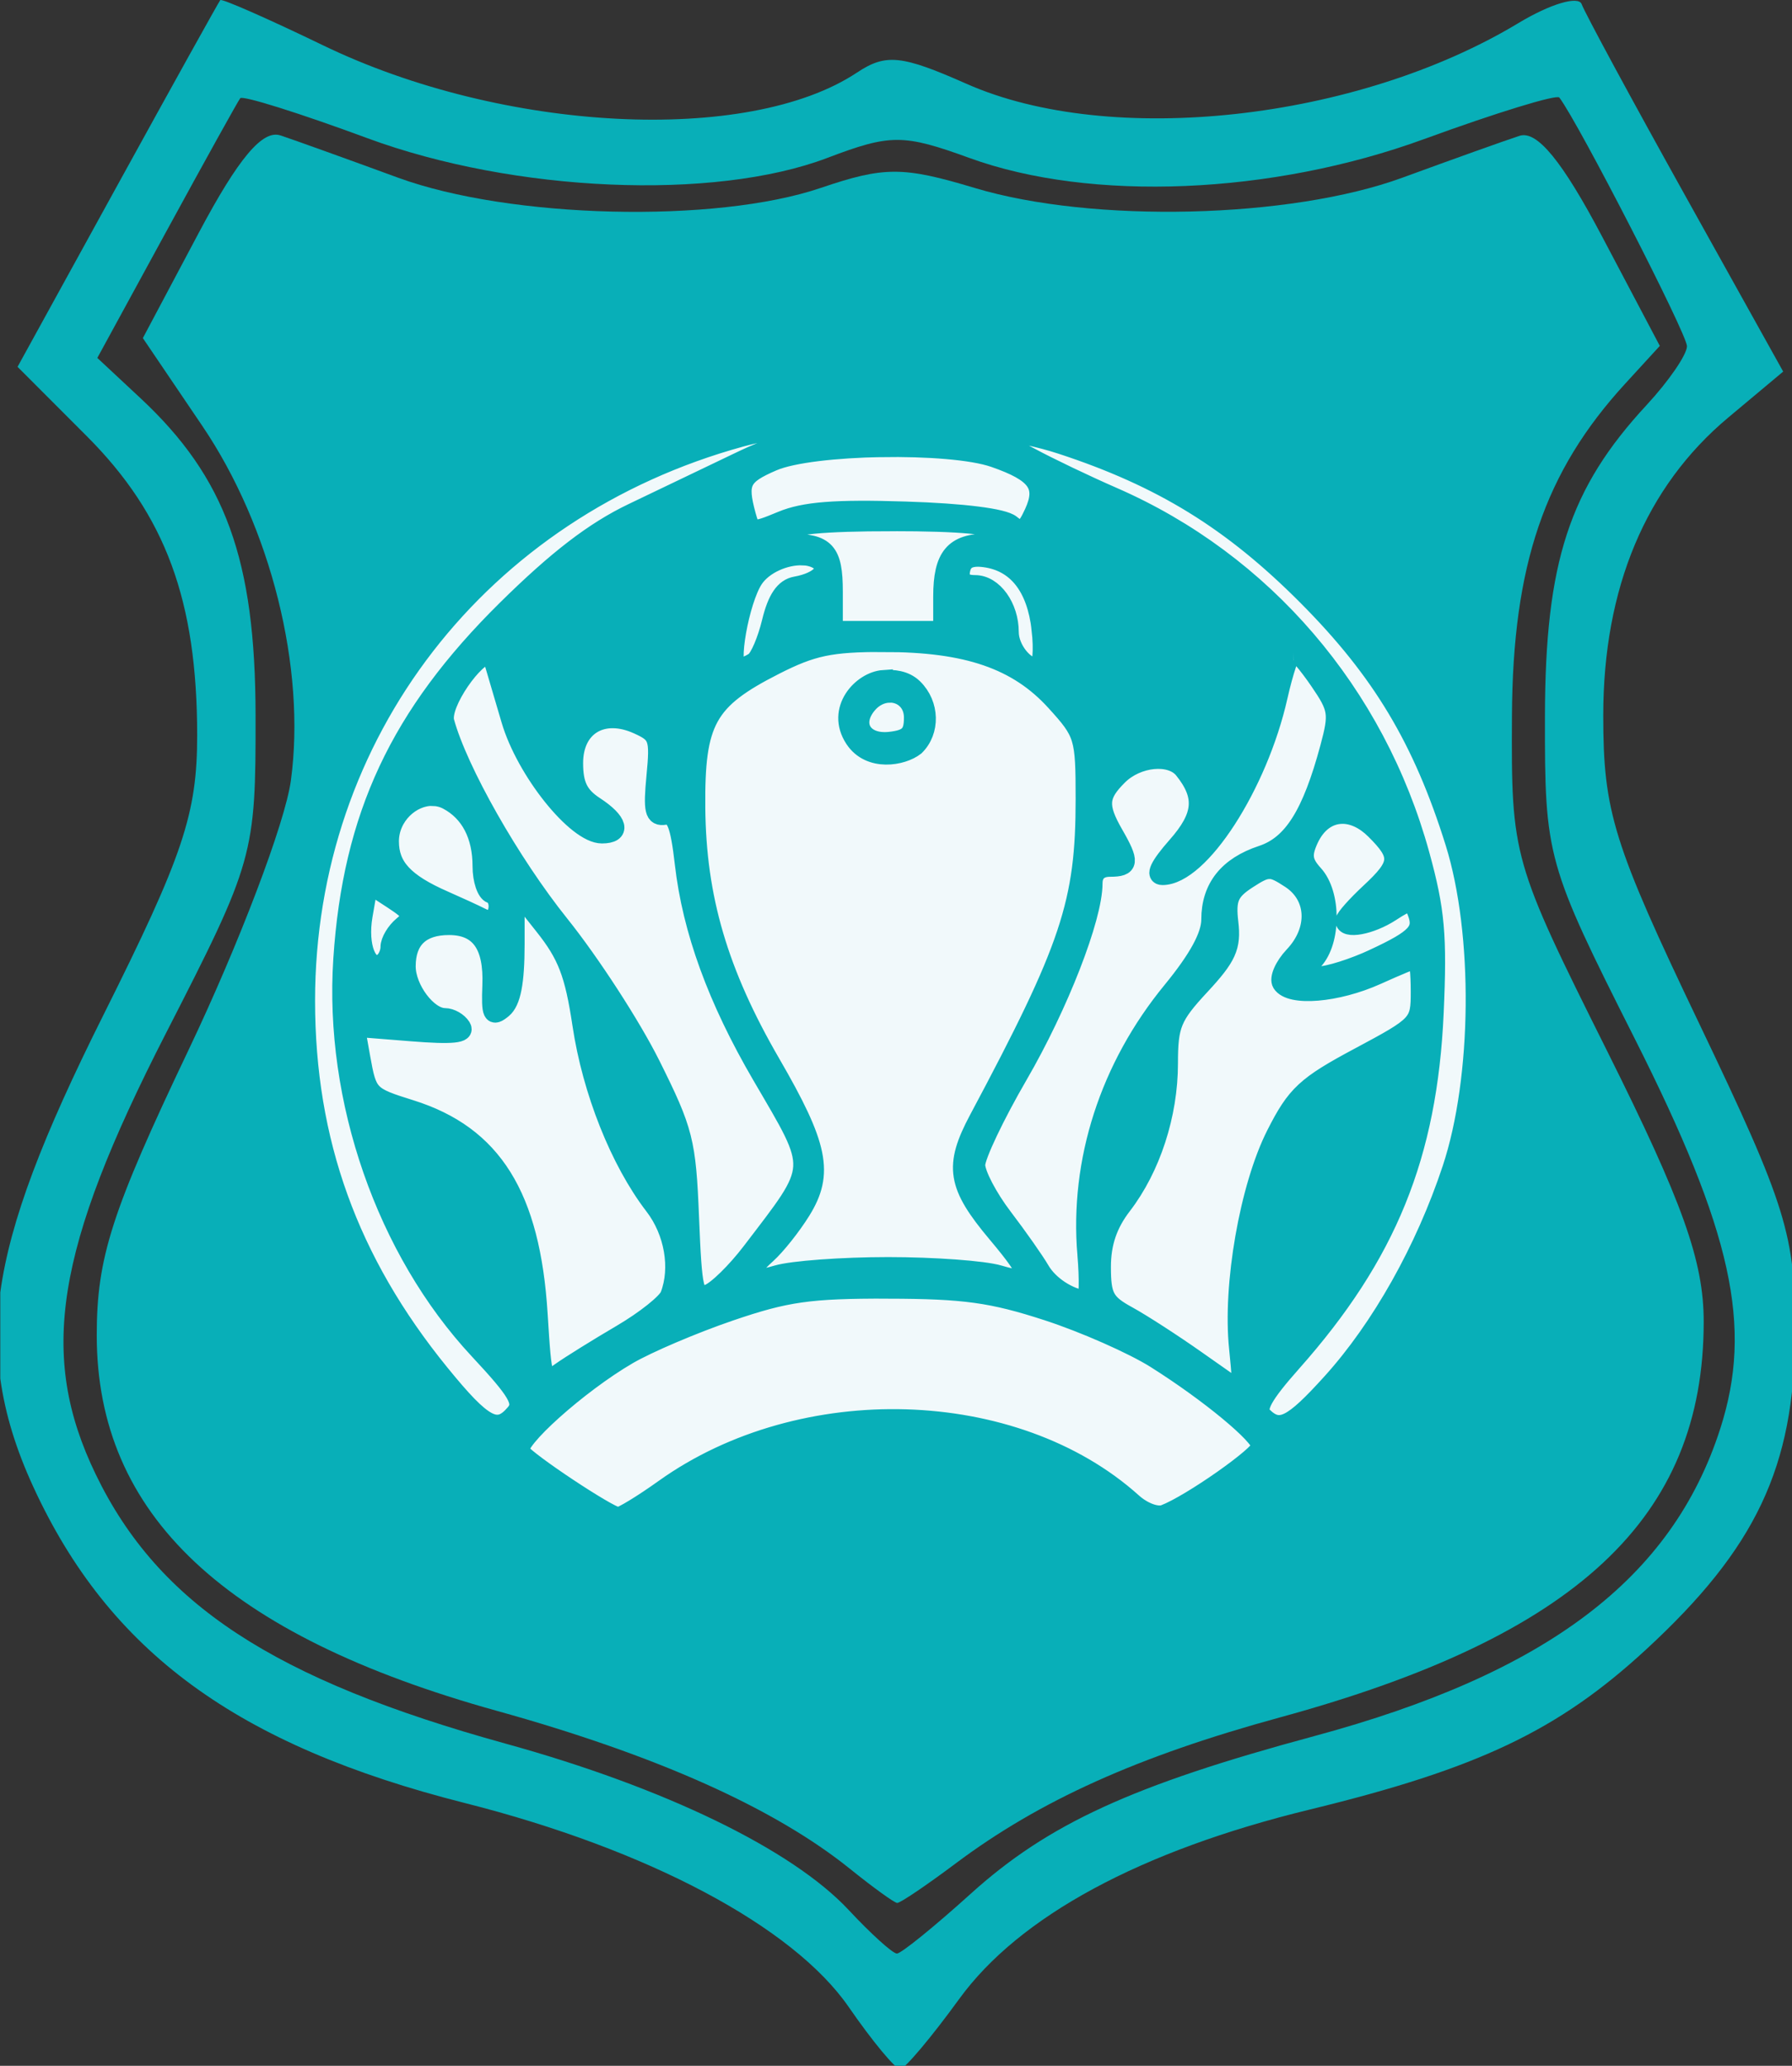 <?xml version="1.0" encoding="UTF-8"?>
<svg width="37.826mm" height="43.602mm" version="1.1" viewBox="0 0 37.826 43.602" xmlns="http://www.w3.org/2000/svg">
 <rect x="0" y="0" width="37.826" height="43.602" fill="#333333" stroke="none"/>
 <g transform="translate(-28.922 -13.344)">
  <path transform="matrix(.265 0 0 .265 24.53 13.344)" d="m38.916 10.787c-1.428-0.478-3.351 1.81-6.496 7.731l-4.467 8.41 4.732 6.99c5.469 8.078 8.277 19.319 7.057 28.26-0.456 3.345-4.122 12.994-8.146 21.441-6.134 12.875-7.316 16.55-7.316 22.732 0 14.296 10.225 23.896 31.855 29.908 12.722 3.536 22.125 7.742 28.145 12.59 1.833 1.476 3.524 2.7 3.756 2.715 0.232 0.016 2.332-1.403 4.666-3.152 6.679-5.005 14.528-8.54 25.812-11.623 23.668-6.466 33.766-15.891 33.766-31.52 0-4.819-1.662-9.478-7.668-21.51-7.572-15.168-7.666-15.498-7.606-26.762 0.064-11.993 2.602-19.433 9.01-26.426l2.768-3.022-4.586-8.69c-3.183-6.032-5.198-8.49-6.586-8.041-1.1 0.356-5.299 1.857-9.332 3.334-8.919 3.267-24.679 3.644-34.074 0.816-5.711-1.719-7.197-1.719-12.26 0-8.384 2.847-24.748 2.45-33.666-0.816-4.033-1.478-8.248-2.994-9.363-3.367z" fill="#08afb8" stroke-width="1.333"/>
  <path transform="matrix(.265 0 0 .265 24.53 13.344)" d="m34.121 0.008c-0.12 0.139-3.803 6.768-8.184 14.73l-7.965 14.479 5.514 5.521c6.278 6.287 8.793 13.105 8.793 23.836 0 6.245-1.114 9.564-7.469 22.27-4.793 9.582-7.423 16.328-8.213 22.09v6.865c0.395 2.845 1.253 5.632 2.635 8.635 6.042 13.126 16.218 20.579 34.379 25.174 14.579 3.689 26.14 9.832 30.568 16.246 1.888 2.735 3.733 4.957 4.1 4.941 0.367-0.017 2.481-2.529 4.699-5.584 4.783-6.586 14.446-11.807 27.922-15.086 13.435-3.269 19.786-6.291 26.783-12.74 8.759-8.073 11.819-14.547 11.877-25.125 0.043-7.852-0.673-10.174-7.617-24.691-6.87-14.362-7.664-16.912-7.664-24.578 0-10.153 3.391-18.241 9.951-23.73l4.381-3.666-7.797-14c-4.289-7.7-8.003-14.568-8.254-15.262-0.251-0.694-2.516-0.016-5.035 1.504-12.864 7.763-32.489 9.923-43.961 4.84-5.181-2.296-6.429-2.423-8.729-0.896-8.68 5.763-28.177 4.768-42.527-2.17-4.383-2.119-8.068-3.74-8.188-3.602zm106.66 7.762c1.527 2.008 10.166 18.834 10.166 19.801 0 0.67-1.445 2.778-3.211 4.684-6.164 6.651-8.08 12.516-8.102 24.791-0.02 11.212 0.129 11.749 7.143 25.66 7.783 15.438 9.433 22.942 6.828 31.064-3.829 11.943-13.813 19.504-32.35 24.506-14.502 3.913-21.195 6.986-27.363 12.559-2.898 2.618-5.542 4.76-5.875 4.76-0.333 0-2.06-1.559-3.838-3.465-4.501-4.825-14.654-9.752-27.301-13.246-18.521-5.117-27.678-11.124-32.67-21.436-4.589-9.479-3.247-17.924 5.582-35.15 7.01-13.678 7.156-14.197 7.141-25.334-0.017-12.392-2.387-18.921-9.164-25.246l-3.441-3.211 5.523-10.123c3.037-5.567 5.674-10.32 5.859-10.561 0.185-0.241 4.74 1.19 10.121 3.18 11.686 4.32 27.617 5.005 36.645 1.574 5.034-1.913 6.047-1.912 11.334 0.01 9.683 3.519 24.091 2.918 36.203-1.51 5.718-2.09 10.564-3.577 10.77-3.307z" fill="#08afb8" stroke-width="1.333"/>
  <path d="m47.964 22.254c-1.243-0.028-2.491 0.077-3.392 0.323-5.52 1.509-9.195 6.26-9.195 11.888 0 2.973 0.912 5.502 2.837 7.866 0.921 1.132 1.207 1.282 1.582 0.834 0.182-0.218 0.053-0.44-0.774-1.327-1.959-2.103-3.065-5.283-2.869-8.251 0.199-3.018 1.198-5.151 3.456-7.381 1.072-1.058 1.849-1.655 2.663-2.045 0.632-0.303 1.621-0.777 2.197-1.053 0.982-0.471 1.186-0.503 3.271-0.503 1.948 0 2.311 0.047 2.931 0.382 0.389 0.21 1.175 0.586 1.746 0.835 3.175 1.385 5.549 4.153 6.486 7.562 0.323 1.175 0.37 1.709 0.297 3.338-0.136 3.008-0.992 5.115-3.001 7.379-0.615 0.693-0.772 0.977-0.621 1.127 0.351 0.349 0.607 0.224 1.446-0.703 1.043-1.153 1.971-2.803 2.538-4.514 0.633-1.911 0.661-4.966 0.063-6.882-0.68-2.176-1.549-3.627-3.117-5.201-1.582-1.589-3.066-2.502-5.19-3.196-0.877-0.287-2.114-0.448-3.357-0.476zm-0.436 0.542c-0.947 0.016-1.88 0.117-2.292 0.295-0.67 0.289-0.742 0.434-0.556 1.123 0.099 0.365 0.127 0.369 0.742 0.114 0.478-0.199 1.137-0.25 2.609-0.203 1.22 0.038 2.07 0.145 2.234 0.28 0.219 0.181 0.3 0.141 0.474-0.239 0.262-0.571 0.067-0.841-0.831-1.153-0.47-0.163-1.432-0.232-2.379-0.216zm0.227 1.565c-1.448 0-2.173 0.068-2.325 0.22-0.177 0.176-0.146 0.22 0.153 0.22 0.773 0 0.934 0.178 0.934 1.029v0.816h2.299v-0.712c3e-6 -0.848 0.24-1.134 0.955-1.134 0.424 0 0.486-0.044 0.31-0.22-0.152-0.151-0.878-0.22-2.325-0.22zm-1.888 0.72c-0.37-0.015-0.829 0.181-1.031 0.488-0.297 0.451-0.548 1.868-0.331 1.864 0.085-0.002 0.238-0.061 0.34-0.132 0.102-0.071 0.261-0.445 0.354-0.83 0.118-0.488 0.276-0.72 0.522-0.764 0.513-0.091 0.754-0.364 0.473-0.537-0.091-0.056-0.204-0.085-0.328-0.09zm3.637 0.032c-0.173 0.014-0.266 0.097-0.298 0.258-0.042 0.212 0.05 0.307 0.299 0.307 0.386 0 0.726 0.473 0.726 1.008 0 0.348 0.315 0.749 0.589 0.749 0.091 0 0.123-0.362 0.072-0.81h5e-4c-0.102-0.895-0.512-1.415-1.188-1.504-0.076-0.01-0.143-0.013-0.201-0.008zm-1.925 1.796c-1.126 0-1.51 0.08-2.302 0.483-1.437 0.73-1.679 1.168-1.663 3.002 0.017 1.906 0.481 3.483 1.586 5.389 1.012 1.745 1.131 2.326 0.638 3.119-0.203 0.327-0.531 0.739-0.729 0.917-0.52 0.468-0.442 0.621 0.215 0.425 0.316-0.094 1.37-0.172 2.343-0.172 0.973 0 2.027 0.077 2.343 0.172 0.732 0.218 0.723 0.054-0.046-0.86-0.859-1.022-0.923-1.423-0.392-2.419 1.94-3.635 2.25-4.565 2.25-6.753 0-1.32-0.022-1.393-0.627-2.058-0.799-0.879-1.861-1.244-3.617-1.244zm8.648 0.177c-0.057-6.68e-4 -0.202 0.432-0.321 0.96-0.422 1.875-1.656 3.783-2.446 3.783-0.173 0-0.074-0.209 0.296-0.629 0.559-0.632 0.596-1.05 0.145-1.611-0.267-0.332-0.973-0.264-1.371 0.132-0.415 0.412-0.431 0.634-0.089 1.23 0.341 0.592 0.327 0.703-0.088 0.703-0.23 0-0.354 0.117-0.354 0.336 0 0.724-0.721 2.575-1.577 4.049-0.494 0.851-0.899 1.703-0.899 1.893 0 0.191 0.259 0.686 0.575 1.101 0.316 0.415 0.67 0.919 0.787 1.12 0.183 0.314 0.593 0.583 0.952 0.626 0.057 0.007 0.067-0.424 0.022-0.958h-5e-4c-0.165-1.974 0.475-3.954 1.796-5.564 0.552-0.673 0.82-1.163 0.82-1.504 0-0.673 0.362-1.13 1.085-1.369 0.642-0.212 1.043-0.849 1.423-2.26 0.194-0.72 0.177-0.829-0.221-1.409-0.237-0.346-0.477-0.629-0.535-0.629zm-16.989 0.091c-0.274-0.029-1.026 1.021-0.922 1.401 0.283 1.033 1.391 2.984 2.427 4.276 0.646 0.805 1.511 2.139 1.922 2.963 0.696 1.397 0.752 1.617 0.817 3.223 0.064 1.578 0.097 1.714 0.391 1.606 0.177-0.065 0.585-0.465 0.908-0.889 1.409-1.849 1.399-1.674 0.211-3.711-0.938-1.608-1.47-3.069-1.631-4.475-0.095-0.831-0.182-1.05-0.402-1.014-0.234 0.038-0.266-0.1-0.196-0.829 0.078-0.81 0.05-0.89-0.38-1.084-0.741-0.336-1.348 0.026-1.348 0.805 0 0.462 0.11 0.686 0.442 0.903 0.508 0.331 0.575 0.599 0.15 0.599-0.544 0-1.614-1.337-1.93-2.413-0.164-0.557-0.333-1.132-0.376-1.277-0.016-0.053-0.045-0.079-0.084-0.083zm8.335 0.505c0.2-0.013 0.45 0.003 0.634 0.183 0.354 0.347 0.363 0.914 0.035 1.234-0.272 0.214-0.963 0.338-1.29-0.158-0.408-0.619 0.157-1.229 0.621-1.26zm0.122 0.297c-0.159 0.004-0.328 0.078-0.46 0.237-0.349 0.418-0.091 0.834 0.476 0.769 0.387-0.044 0.487-0.146 0.487-0.495 0-0.327-0.238-0.518-0.503-0.512zm-9.635 2.179c-0.455-0.011-0.913 0.412-0.913 0.944 0 0.534 0.312 0.871 1.149 1.238 0.292 0.128 0.649 0.292 0.795 0.366 0.174 0.088 0.287 0.038 0.33-0.145 0.035-0.153-0.024-0.308-0.132-0.344-0.108-0.036-0.197-0.301-0.197-0.589 0-0.652-0.253-1.138-0.723-1.388-0.099-0.053-0.204-0.078-0.309-0.081zm19.199 0.379c-0.287-5.1e-5 -0.545 0.178-0.704 0.524-0.15 0.328-0.129 0.481 0.103 0.736 0.377 0.414 0.378 1.404 9.69e-4 1.818-0.275 0.302-0.27 0.322 0.09 0.322 0.211 0 0.741-0.167 1.179-0.372v-5.11e-4c0.897-0.419 1.046-0.58 0.894-0.973-0.095-0.247-0.148-0.247-0.54 0.008-0.431 0.28-0.977 0.38-0.977 0.178 0-0.058 0.239-0.327 0.53-0.598 0.641-0.595 0.655-0.771 0.108-1.315-0.222-0.221-0.462-0.328-0.685-0.328zm-1.548 1.164c-0.121 0.002-0.243 0.071-0.457 0.21-0.38 0.247-0.447 0.405-0.388 0.907 0.06 0.51-0.037 0.724-0.602 1.332-0.6 0.646-0.673 0.824-0.673 1.639 0 1.08-0.366 2.206-0.976 3-0.303 0.394-0.439 0.795-0.439 1.294 0 0.626 0.073 0.763 0.547 1.022 0.301 0.165 0.957 0.589 1.459 0.943 0.502 0.354 0.926 0.65 0.943 0.659 0.017 0.008-0.012-0.401-0.064-0.909-0.138-1.327 0.224-3.401 0.787-4.512 0.428-0.845 0.631-1.034 1.766-1.64 1.256-0.671 1.282-0.699 1.282-1.373 0-0.379-0.031-0.689-0.069-0.689s-0.416 0.156-0.84 0.348c-0.845 0.381-1.832 0.463-2.016 0.167-0.065-0.104 0.05-0.366 0.255-0.583 0.514-0.543 0.482-1.258-0.07-1.617-0.205-0.134-0.324-0.201-0.445-0.199zm-19.005 0.307-0.114 0.657c-0.113 0.653 0.098 1.181 0.4 0.996 0.086-0.053 0.157-0.2 0.157-0.328 0-0.127 0.122-0.332 0.272-0.456 0.239-0.197 0.212-0.264-0.221-0.547zm3.094 0.123v1.146c0 0.803-0.079 1.21-0.264 1.364-0.228 0.188-0.261 0.12-0.237-0.497 0.034-0.854-0.256-1.26-0.9-1.26-0.591 0-0.898 0.293-0.898 0.856 0 0.476 0.453 1.077 0.812 1.077 0.125 0 0.284 0.091 0.353 0.202 0.092 0.148-0.191 0.177-1.055 0.108l-1.181-0.094 0.114 0.639c0.14 0.781 0.164 0.806 1.044 1.081 1.737 0.544 2.542 1.833 2.698 4.324 0.092 1.467 0.097 1.479 0.466 1.218 0.205-0.145 0.782-0.504 1.283-0.798 0.501-0.294 0.958-0.658 1.017-0.81 0.223-0.578 0.09-1.346-0.329-1.891-0.724-0.943-1.313-2.423-1.523-3.825-0.161-1.076-0.313-1.471-0.8-2.083zm7.869 8.427c-1.661-0.003-2.149 0.066-3.34 0.473-0.767 0.262-1.734 0.674-2.149 0.916-1.043 0.607-2.404 1.826-2.273 2.036 0.125 0.201 1.862 1.354 2.059 1.368 0.073 0.005 0.511-0.261 0.974-0.592 2.914-2.081 7.401-1.947 9.893 0.295 0.22 0.198 0.51 0.304 0.668 0.244 0.552-0.21 2.037-1.254 2.034-1.428-0.004-0.226-1.093-1.128-2.222-1.839-0.478-0.301-1.506-0.755-2.284-1.008-1.173-0.381-1.748-0.46-3.36-0.464z" fill="#f1f9fb" stroke="#08afb8" stroke-width=".391" style="paint-order:stroke fill markers"/>
 </g>
</svg>
